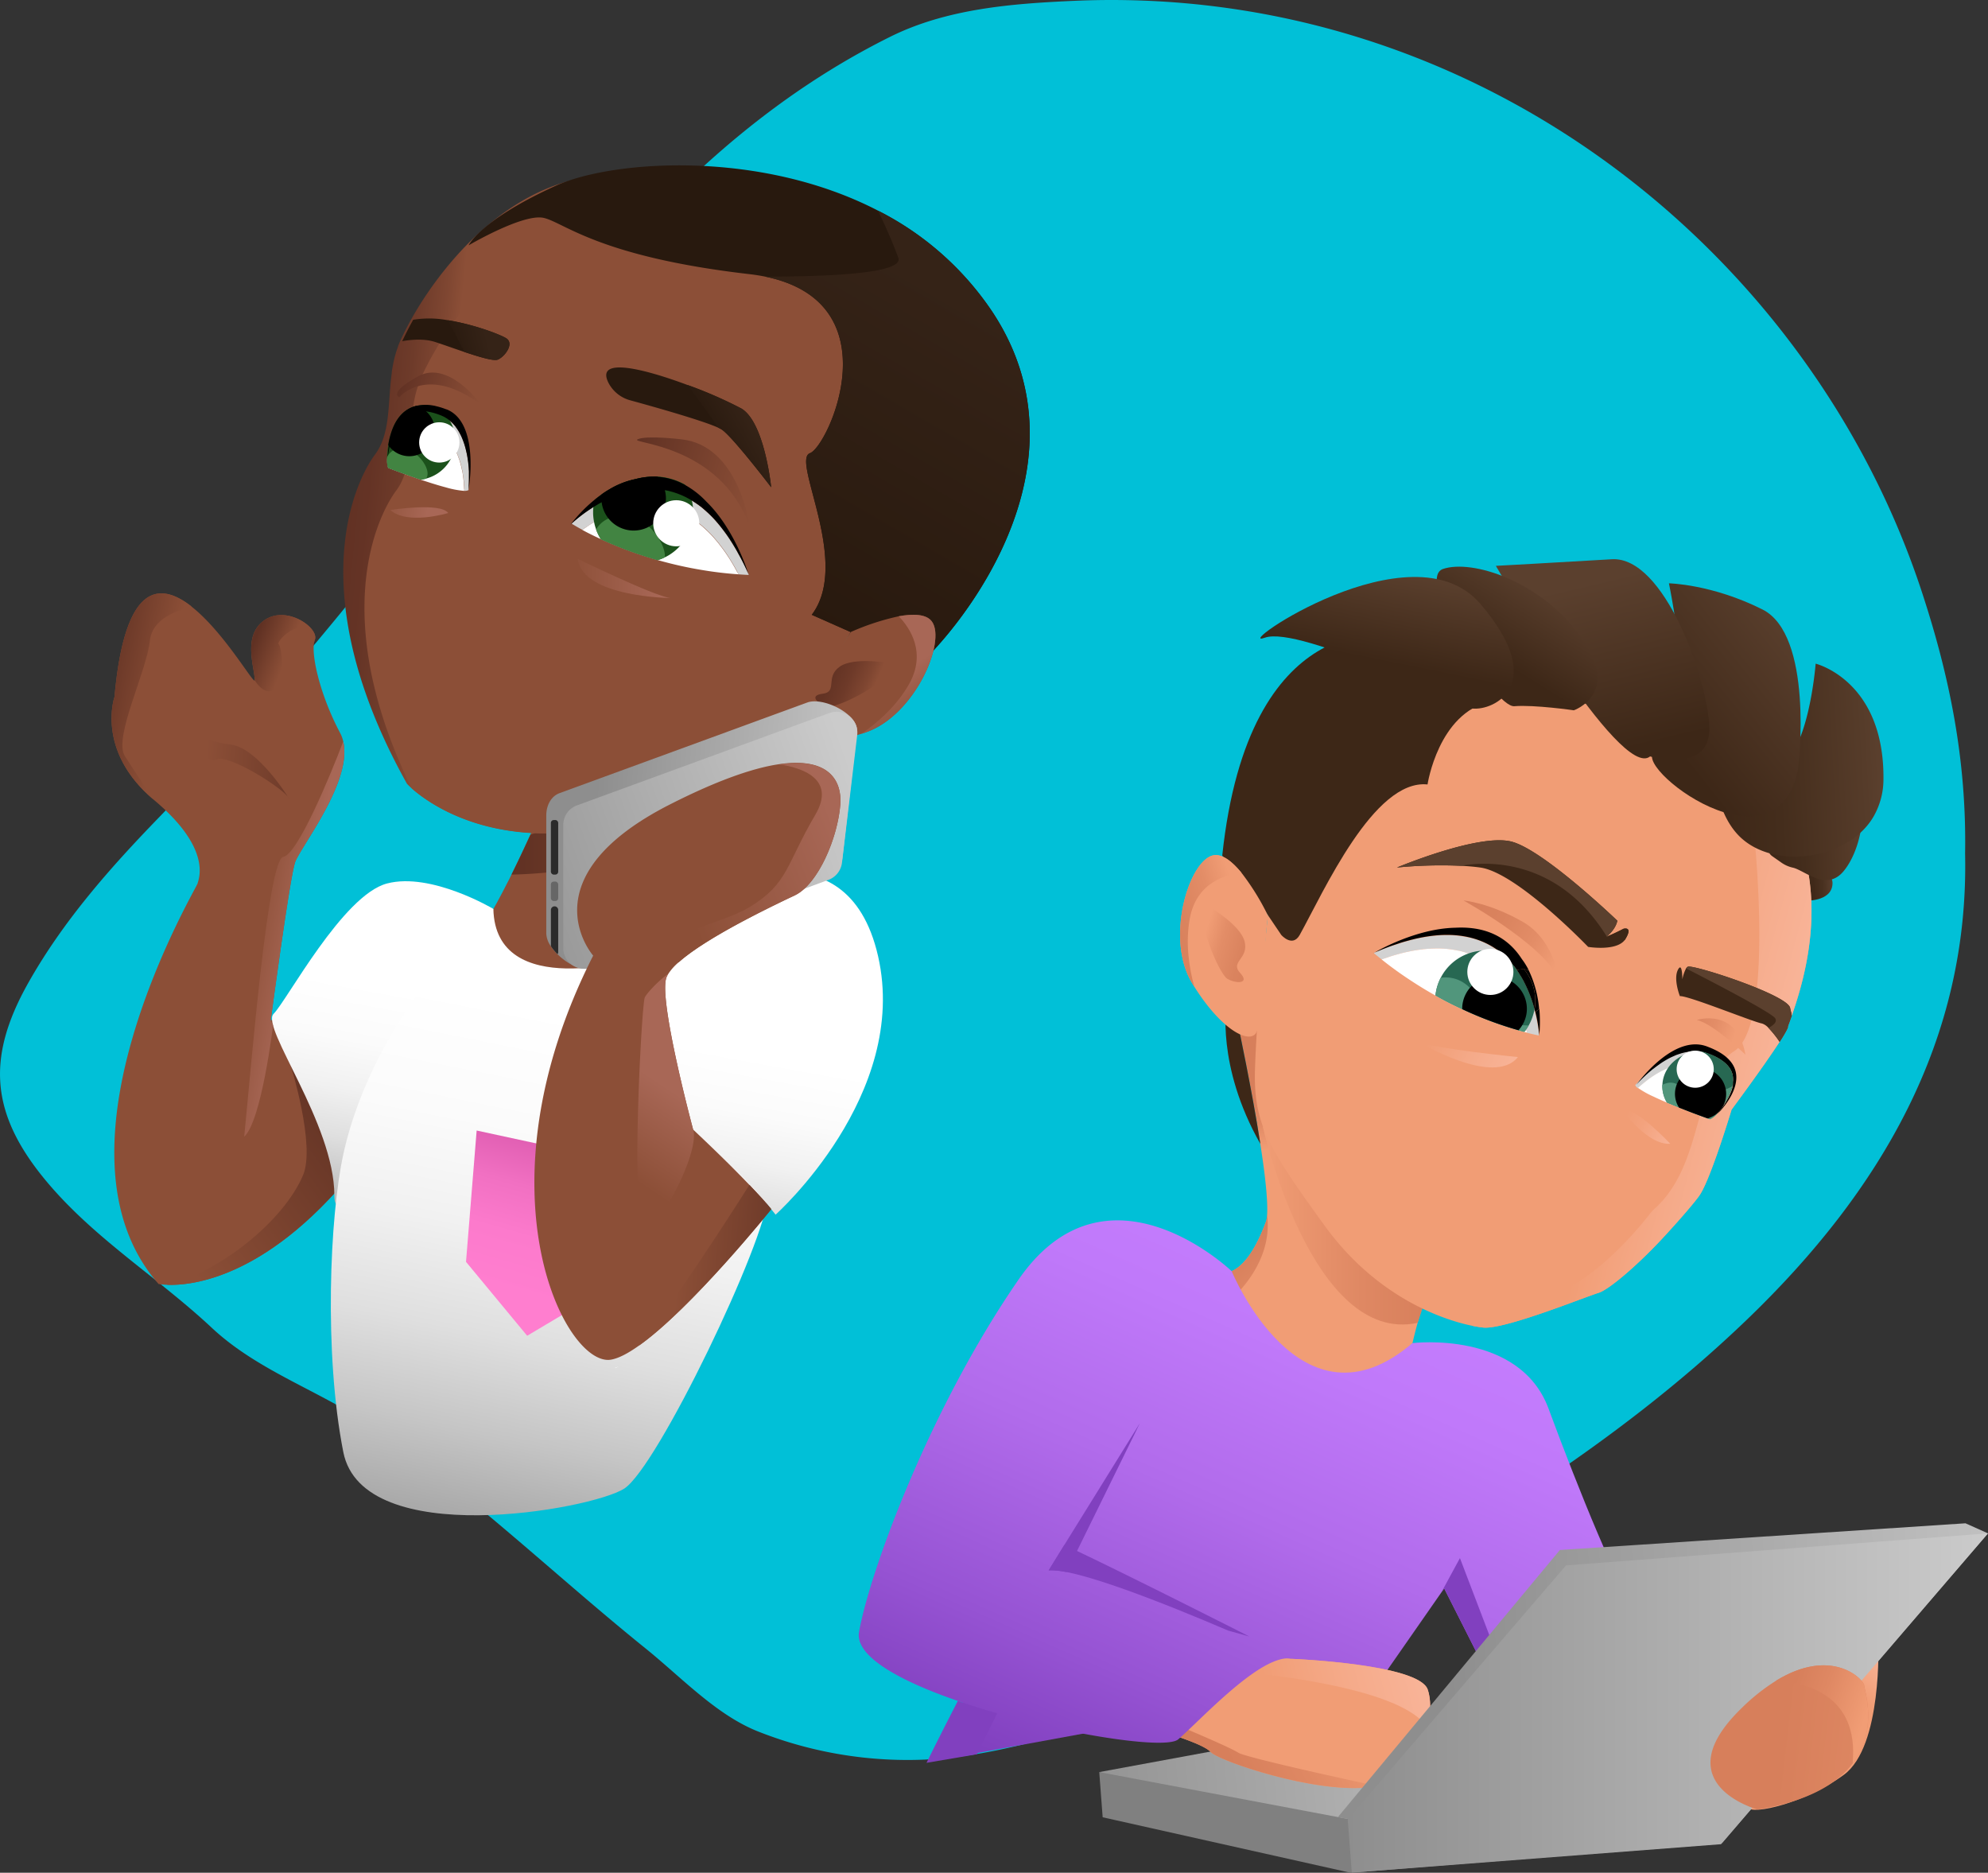<svg id="Layer_1" data-name="Layer 1" xmlns="http://www.w3.org/2000/svg" xmlns:xlink="http://www.w3.org/1999/xlink" viewBox="0 0 713.53 672.05"><rect x="0" y="0" width="713.53" height="672.05" fill="#333333" stroke="none"/><defs><style>.cls-1{fill:#01c0d7;}.cls-2{fill:url(#linear-gradient);}.cls-3{fill:url(#linear-gradient-2);}.cls-4{fill:url(#linear-gradient-3);}.cls-5{fill:url(#linear-gradient-4);}.cls-6{fill:#8140bf;}.cls-7{fill:#f19d75;}.cls-8{fill:url(#linear-gradient-5);}.cls-9{fill:url(#linear-gradient-6);}.cls-10{fill:url(#linear-gradient-7);}.cls-11{fill:url(#linear-gradient-8);}.cls-12{fill:url(#linear-gradient-9);}.cls-13{fill:url(#linear-gradient-10);}.cls-14{fill:gray;}.cls-15{fill:url(#linear-gradient-11);}.cls-16{fill:url(#linear-gradient-12);}.cls-17{fill:url(#linear-gradient-13);}.cls-18{fill:url(#linear-gradient-14);}.cls-19{fill:#d2d2d2;}.cls-20{fill:#fff;}.cls-21{fill:url(#linear-gradient-15);}.cls-22{fill:url(#linear-gradient-16);}.cls-23{fill:url(#linear-gradient-17);}.cls-24{fill:url(#linear-gradient-18);}.cls-25{fill:#276852;}.cls-26{fill:#3d2717;}.cls-27{fill:#51967c;}.cls-28{fill:url(#linear-gradient-19);}.cls-29{fill:url(#linear-gradient-20);}.cls-30{fill:url(#linear-gradient-21);}.cls-31{fill:url(#linear-gradient-22);}.cls-32{fill:url(#linear-gradient-23);}.cls-33{fill:url(#linear-gradient-24);}.cls-34{fill:#5b402e;}.cls-35{fill:url(#linear-gradient-25);}.cls-36{fill:url(#linear-gradient-26);}.cls-37{fill:url(#linear-gradient-27);}.cls-38{fill:#8c4f37;}.cls-39{fill:url(#linear-gradient-28);}.cls-40{fill:url(#linear-gradient-29);}.cls-41{fill:#28190e;}.cls-42{fill:url(#linear-gradient-30);}.cls-43{fill:url(#linear-gradient-31);}.cls-44{fill:url(#linear-gradient-32);}.cls-45{fill:url(#linear-gradient-33);}.cls-46{fill:url(#linear-gradient-34);}.cls-47{fill:#1b511b;}.cls-48{fill:url(#linear-gradient-35);}.cls-49{fill:url(#linear-gradient-36);}.cls-50{fill:url(#linear-gradient-37);}.cls-51{fill:url(#linear-gradient-38);}.cls-52{fill:url(#linear-gradient-39);}.cls-53{fill:url(#linear-gradient-40);}.cls-54{fill:url(#linear-gradient-41);}.cls-55{fill:url(#linear-gradient-42);}.cls-56{fill:url(#linear-gradient-43);}.cls-57{fill:url(#linear-gradient-44);}.cls-58{fill:url(#linear-gradient-45);}.cls-59{fill:#2b2b2b;}.cls-60{fill:url(#linear-gradient-46);}.cls-61{fill:#666;}.cls-62{fill:#428442;}.cls-63{fill:url(#linear-gradient-47);}.cls-64{fill:url(#linear-gradient-48);}.cls-65{fill:url(#linear-gradient-49);}.cls-66{fill:url(#linear-gradient-50);}.cls-67{fill:url(#linear-gradient-51);}.cls-68{fill:url(#linear-gradient-52);}.cls-69{fill:url(#linear-gradient-53);}.cls-70{fill:url(#linear-gradient-54);}</style><linearGradient id="linear-gradient" x1="530.03" y1="455.64" x2="528.96" y2="437.65" gradientUnits="userSpaceOnUse"><stop offset="0" stop-color="#f19d75"/><stop offset="0.59" stop-color="#df8863"/><stop offset="1" stop-color="#d77f5b"/></linearGradient><linearGradient id="linear-gradient-2" x1="522.13" y1="519.63" x2="499.55" y2="493.58" xlink:href="#linear-gradient"/><linearGradient id="linear-gradient-3" x1="373.3" y1="649.92" x2="583.53" y2="628.79" gradientUnits="userSpaceOnUse"><stop offset="0" stop-color="#8e8e8e"/><stop offset="1" stop-color="#cbcbcb"/></linearGradient><linearGradient id="linear-gradient-4" x1="606.38" y1="513.03" x2="514.52" y2="719.58" gradientUnits="userSpaceOnUse"><stop offset="0" stop-color="#c67eff"/><stop offset="0.22" stop-color="#c079fa"/><stop offset="0.49" stop-color="#b16beb"/><stop offset="0.8" stop-color="#9653d3"/><stop offset="1" stop-color="#8140bf"/></linearGradient><linearGradient id="linear-gradient-5" x1="511.16" y1="656.53" x2="562.47" y2="642.56" gradientUnits="userSpaceOnUse"><stop offset="0" stop-color="#f19d75"/><stop offset="0.53" stop-color="#f5aa89"/><stop offset="1" stop-color="#f8b397"/></linearGradient><linearGradient id="linear-gradient-6" x1="547.64" y1="656.68" x2="499.38" y2="681.83" xlink:href="#linear-gradient"/><linearGradient id="linear-gradient-7" x1="688.94" y1="331.09" x2="700.84" y2="331.09" gradientTransform="translate(-5.84 70.26) rotate(-3.26)" gradientUnits="userSpaceOnUse"><stop offset="0" stop-color="#3d2717"/><stop offset="0.43" stop-color="#402919"/><stop offset="0.71" stop-color="#493120"/><stop offset="0.96" stop-color="#583d2c"/><stop offset="1" stop-color="#5b402e"/></linearGradient><linearGradient id="linear-gradient-8" x1="508.26" y1="484.04" x2="568.4" y2="484.04" xlink:href="#linear-gradient"/><linearGradient id="linear-gradient-9" x1="638.77" y1="428.17" x2="688" y2="441.15" xlink:href="#linear-gradient-5"/><linearGradient id="linear-gradient-10" x1="511.01" y1="470.61" x2="419.14" y2="677.16" xlink:href="#linear-gradient-4"/><linearGradient id="linear-gradient-11" x1="520.78" y1="614.23" x2="759.75" y2="598.01" xlink:href="#linear-gradient-3"/><linearGradient id="linear-gradient-12" x1="725.14" y1="655.3" x2="736.6" y2="643.84" xlink:href="#linear-gradient-5"/><linearGradient id="linear-gradient-13" x1="483.73" y1="611.13" x2="713.52" y2="611.13" xlink:href="#linear-gradient-3"/><linearGradient id="linear-gradient-14" x1="782.19" y1="677.65" x2="694.35" y2="667.32" xlink:href="#linear-gradient"/><linearGradient id="linear-gradient-15" x1="734.39" y1="708.08" x2="768.23" y2="708.08" gradientTransform="translate(268.07 -562.63) rotate(29)" gradientUnits="userSpaceOnUse"><stop offset="0.09" stop-color="#f19d75"/><stop offset="0.57" stop-color="#f5aa89"/><stop offset="1" stop-color="#f8b397"/></linearGradient><linearGradient id="linear-gradient-16" x1="810.45" y1="701.62" x2="831.15" y2="701.62" gradientTransform="translate(268.07 -562.63) rotate(29)" gradientUnits="userSpaceOnUse"><stop offset="0.09" stop-color="#f19d75"/><stop offset="0.41" stop-color="#f3a27d"/><stop offset="0.89" stop-color="#f7af91"/><stop offset="1" stop-color="#f8b397"/></linearGradient><linearGradient id="linear-gradient-17" x1="910.63" y1="795.34" x2="949.34" y2="782.43" gradientTransform="translate(582.26 -839.65) rotate(49.03)" gradientUnits="userSpaceOnUse"><stop offset="0" stop-color="#d77f5b"/><stop offset="0.38" stop-color="#da835e"/><stop offset="0.72" stop-color="#e38d67"/><stop offset="1" stop-color="#f19d75"/></linearGradient><linearGradient id="linear-gradient-18" x1="650.5" y1="406.78" x2="677.29" y2="416.66" gradientTransform="matrix(1, 0, 0, 1, 0, 0)" xlink:href="#linear-gradient-17"/><linearGradient id="linear-gradient-19" x1="678.36" y1="313.87" x2="712.99" y2="313.87" gradientTransform="translate(-5.84 70.26) rotate(-3.26)" gradientUnits="userSpaceOnUse"><stop offset="0" stop-color="#3d2717"/><stop offset="0.37" stop-color="#442d1c"/><stop offset="0.92" stop-color="#583d2b"/><stop offset="1" stop-color="#5b402e"/></linearGradient><linearGradient id="linear-gradient-20" x1="661.53" y1="286.78" x2="721.35" y2="286.78" gradientTransform="translate(-5.84 70.26) rotate(-3.26)" gradientUnits="userSpaceOnUse"><stop offset="0" stop-color="#3d2717"/><stop offset="0.37" stop-color="#442d1c"/><stop offset="0.89" stop-color="#563c2a"/><stop offset="1" stop-color="#5b402e"/></linearGradient><linearGradient id="linear-gradient-21" x1="644.53" y1="276.66" x2="696.67" y2="239.81" gradientTransform="translate(-5.84 70.26) rotate(-3.26)" gradientUnits="userSpaceOnUse"><stop offset="0" stop-color="#3d2717"/><stop offset="1" stop-color="#5b402e"/></linearGradient><linearGradient id="linear-gradient-22" x1="630.37" y1="279.32" x2="619.68" y2="218.75" xlink:href="#linear-gradient-21"/><linearGradient id="linear-gradient-23" x1="585.74" y1="244.96" x2="604.93" y2="217.61" xlink:href="#linear-gradient-21"/><linearGradient id="linear-gradient-24" x1="545.28" y1="243.18" x2="554.03" y2="209.85" xlink:href="#linear-gradient-21"/><linearGradient id="linear-gradient-25" x1="-827.09" y1="395.64" x2="-849.28" y2="402.83" gradientTransform="matrix(-1, 0.02, 0.02, 1, -348.6, 3.87)" gradientUnits="userSpaceOnUse"><stop offset="0" stop-color="#f19d75"/><stop offset="0.28" stop-color="#e38d67"/><stop offset="0.62" stop-color="#da835e"/><stop offset="1" stop-color="#d77f5b"/></linearGradient><linearGradient id="linear-gradient-26" x1="500.34" y1="370.5" x2="468.76" y2="380.75" gradientTransform="matrix(1, 0, 0, 1, 0, 0)" xlink:href="#linear-gradient-25"/><linearGradient id="linear-gradient-27" x1="723.97" y1="662.13" x2="697.45" y2="652.85" xlink:href="#linear-gradient"/><linearGradient id="linear-gradient-28" x1="238.54" y1="334.8" x2="333.36" y2="334.8" gradientUnits="userSpaceOnUse"><stop offset="0" stop-color="#603123"/><stop offset="1" stop-color="#8c4f37"/></linearGradient><linearGradient id="linear-gradient-29" x1="174.77" y1="216.7" x2="214.24" y2="220.55" gradientUnits="userSpaceOnUse"><stop offset="0" stop-color="#603123"/><stop offset="0.32" stop-color="#643325"/><stop offset="0.6" stop-color="#6e3b2a"/><stop offset="0.87" stop-color="#804732"/><stop offset="1" stop-color="#8c4f37"/></linearGradient><linearGradient id="linear-gradient-30" x1="332.79" y1="260.73" x2="397.38" y2="149.3" gradientUnits="userSpaceOnUse"><stop offset="0" stop-color="#28190e"/><stop offset="1" stop-color="#352317"/></linearGradient><linearGradient id="linear-gradient-31" x1="-2515.67" y1="1065.44" x2="-2537.87" y2="1072.64" gradientTransform="translate(2959.3 1158.19) rotate(41.43)" gradientUnits="userSpaceOnUse"><stop offset="0" stop-color="#8c4f37"/><stop offset="0.14" stop-color="#7f4631"/><stop offset="0.4" stop-color="#6e3a29"/><stop offset="0.67" stop-color="#633324"/><stop offset="1" stop-color="#603123"/></linearGradient><linearGradient id="linear-gradient-32" x1="2199.93" y1="999.74" x2="2168.34" y2="1009.98" gradientTransform="matrix(-0.76, -0.64, -0.64, 0.76, 2695.39, 930.4)" gradientUnits="userSpaceOnUse"><stop offset="0" stop-color="#a86756"/><stop offset="0.3" stop-color="#995a45"/><stop offset="0.63" stop-color="#8f523b"/><stop offset="1" stop-color="#8c4f37"/></linearGradient><linearGradient id="linear-gradient-33" x1="329.99" y1="537.76" x2="377.23" y2="537.76" gradientTransform="translate(110.46 -398.49) rotate(15.79)" xlink:href="#linear-gradient-28"/><linearGradient id="linear-gradient-34" x1="242.27" y1="533.29" x2="272.14" y2="533.12" gradientTransform="translate(110.46 -398.49) rotate(15.79)" gradientUnits="userSpaceOnUse"><stop offset="0" stop-color="#603123"/><stop offset="0.17" stop-color="#683627"/><stop offset="1" stop-color="#8c4f37"/></linearGradient><linearGradient id="linear-gradient-35" x1="2535.42" y1="205.69" x2="2569.25" y2="205.69" gradientTransform="matrix(-1, -0.05, -0.05, 1, 2838.18, 167.36)" gradientUnits="userSpaceOnUse"><stop offset="0" stop-color="#a86756"/><stop offset="1" stop-color="#8c4f37"/></linearGradient><linearGradient id="linear-gradient-36" x1="2599.53" y1="324.93" x2="2620.23" y2="324.93" gradientTransform="matrix(-0.99, -0.16, -0.16, 0.99, 2833.73, 323.45)" xlink:href="#linear-gradient-35"/><linearGradient id="linear-gradient-37" x1="327.74" y1="354.6" x2="308.24" y2="337.57" gradientTransform="matrix(1, 0, 0, 1, 0, 0)" xlink:href="#linear-gradient-35"/><linearGradient id="linear-gradient-38" x1="311.13" y1="203.88" x2="325.35" y2="196.03" xlink:href="#linear-gradient-30"/><linearGradient id="linear-gradient-39" x1="115.44" y1="489.36" x2="182.96" y2="439.59" gradientUnits="userSpaceOnUse"><stop offset="0" stop-color="#8c4f37"/><stop offset="1" stop-color="#603123"/></linearGradient><linearGradient id="linear-gradient-40" x1="216.07" y1="168.49" x2="229.7" y2="164.96" xlink:href="#linear-gradient-30"/><linearGradient id="linear-gradient-41" x1="172.31" y1="499.71" x2="190.86" y2="398.12" gradientUnits="userSpaceOnUse"><stop offset="0" stop-color="gray"/><stop offset="0.14" stop-color="#a5a5a5"/><stop offset="0.3" stop-color="#c5c5c5"/><stop offset="0.46" stop-color="#dfdfdf"/><stop offset="0.63" stop-color="#f1f1f1"/><stop offset="0.8" stop-color="#fbfbfb"/><stop offset="1" stop-color="#fff"/></linearGradient><linearGradient id="linear-gradient-42" x1="222.57" y1="625.02" x2="266" y2="408.69" xlink:href="#linear-gradient-41"/><linearGradient id="linear-gradient-43" x1="207.91" y1="394.58" x2="187.9" y2="464.94" gradientUnits="userSpaceOnUse"><stop offset="0" stop-color="#c44198"/><stop offset="0.03" stop-color="#c7449b"/><stop offset="0.25" stop-color="#e05eb2"/><stop offset="0.48" stop-color="#f170c2"/><stop offset="0.72" stop-color="#fc7acc"/><stop offset="1" stop-color="#ff7ecf"/></linearGradient><linearGradient id="linear-gradient-44" x1="311" y1="524.92" x2="329.46" y2="423.79" xlink:href="#linear-gradient-41"/><linearGradient id="linear-gradient-45" x1="267.9" y1="340.89" x2="370.38" y2="349.05" xlink:href="#linear-gradient-3"/><linearGradient id="linear-gradient-46" x1="222.98" y1="376.74" x2="363.25" y2="326.86" xlink:href="#linear-gradient-3"/><linearGradient id="linear-gradient-47" x1="354.19" y1="339.35" x2="298.02" y2="361.41" gradientUnits="userSpaceOnUse"><stop offset="0" stop-color="#a86756"/><stop offset="1" stop-color="#8c4f37"/></linearGradient><linearGradient id="linear-gradient-48" x1="293.98" y1="434.11" x2="275" y2="462.85" xlink:href="#linear-gradient-47"/><linearGradient id="linear-gradient-49" x1="276.03" y1="535.8" x2="276.17" y2="535.04" xlink:href="#linear-gradient-41"/><linearGradient id="linear-gradient-50" x1="346.79" y1="501.65" x2="298.14" y2="497.91" xlink:href="#linear-gradient-28"/><linearGradient id="linear-gradient-51" x1="146.02" y1="275.25" x2="157.9" y2="279.93" xlink:href="#linear-gradient-28"/><linearGradient id="linear-gradient-52" x1="88.19" y1="289.17" x2="114.49" y2="294.71" xlink:href="#linear-gradient-28"/><linearGradient id="linear-gradient-53" x1="175.73" y1="319.61" x2="128.85" y2="316.01" xlink:href="#linear-gradient-28"/><linearGradient id="linear-gradient-54" x1="163" y1="381.75" x2="143.35" y2="377.96" xlink:href="#linear-gradient-47"/></defs><path class="cls-1" d="M760.3,350.58c1.47,66.93-30.15,121.13-78.77,167.71-47.07,45.1-102.84,78.33-159,109.21-36.77,20.22-75.84,39.69-119.06,46.58a145.81,145.81,0,0,1-75.82-8.22c-15.3-5.85-27.79-19.41-41.06-30.11-33-26.61-63.52-56.31-98.82-80.11C169.32,543.21,147.5,536.2,131,520.77c-19.08-17.84-41.65-31.7-58.71-51.81-20.64-24.33-22.53-44.66-7.13-72,12.51-22.19,29.24-41.13,46.76-59.21,45.47-47,86.35-97.58,124.33-150.71C273.68,134.7,315.72,86.71,374.5,57.48c20.23-10.06,43.55-11.91,66-12.9,144-6.35,264.49,90,304.49,212.76C754.6,286.75,760.88,316.74,760.3,350.58Z" transform="translate(-54.99 -44.28)"/><path class="cls-2" d="M571.88,499.37c-5.3,6.18-9.93,26.93-9.93,26.93s-3.69,6.51-24.5,19.21c-16,9.78-38.5-16-43.12-32.74-1.61-5.85-1.06-10.59,2.72-12.3,5.34-2.41,9.42-9.81,12.47-18.21v0a14.76,14.76,0,0,0,.25-2c.34-5.16-.75-14.7-2.42-25.42-2.92-18.77-7.62-41.16-9.5-50l-.85-3.85,15.65-.91,3.17,7.41a.15.15,0,0,0,0,.06l23.74,55.58s-.87.85-2.32,2.23C554.2,478.32,575.09,495.62,571.88,499.37Z" transform="translate(-54.99 -44.28)"/><path class="cls-3" d="M494.33,512.77c-1.61-5.85-1.06-10.59,2.72-12.3,5.34-2.41,9.42-9.81,12.47-18.21v0a14.76,14.76,0,0,0,.25-2C512.28,499.52,494.33,512.77,494.33,512.77Z" transform="translate(-54.99 -44.28)"/><polygon class="cls-4" points="534.52 614.62 526.72 611.56 394.54 635.93 467.32 661.96 526.04 657.5 534.52 614.62"/><path class="cls-5" d="M694.19,637.24s-25.47,17.38-26.05,26.64-78.61-17.58-78.61-17.58l-3.25-6.42-12.95-25.59-1.07,1.54-21.59,31L391.38,676l57.9-131.43,47.77-44.14s24.72,60.21,64.9,25.83c0,0,38.44-4.71,48.87,23.59s26.64,68.25,30.11,68.83S694.19,637.24,694.19,637.24Z" transform="translate(-54.99 -44.28)"/><polygon class="cls-6" points="537.42 594.31 531.28 595.6 518.34 570.01 517.26 571.55 524 559.14 537.42 594.31"/><path class="cls-7" d="M567.41,664.43c-2.07,8.85-7.76,18.22-18.37,20.74a21.39,21.39,0,0,1-3,.52c-19.53,2.11-53.57-9.5-56.47-12.67-2.12-2.31-10.06-4.92-14.25-6.36a11.93,11.93,0,0,1-2.64-1c-.18-.37-9.07-15.89,6.71-23.24,7.1-3.31,19.19-5,39.28-2.84,0,0,45.57,1.8,48.74,11C568.58,653.9,568.66,659.06,567.41,664.43Z" transform="translate(-54.99 -44.28)"/><path class="cls-8" d="M567.41,664.43c-9.47-15.57-65.48-20.62-88-22,7.1-3.31,19.19-5,39.28-2.84,0,0,45.57,1.8,48.74,11C568.58,653.9,568.66,659.06,567.41,664.43Z" transform="translate(-54.99 -44.28)"/><path class="cls-9" d="M549,685.17a21.39,21.39,0,0,1-3,.52c-19.53,2.11-53.57-9.5-56.47-12.67-2.12-2.31-10.06-4.92-14.25-6.36a14,14,0,0,1,2.91-3s18,7.5,21.27,9.6C502.29,675,537.62,682.71,549,685.17Z" transform="translate(-54.99 -44.28)"/><path class="cls-10" d="M702.84,367.5s9.43.48,9.87-5.91-11.35-7.69-12-4.76S702.84,367.5,702.84,367.5Z" transform="translate(-54.99 -44.28)"/><path class="cls-11" d="M563.81,519l4.59-13.89s-51.79-52-49.69-54.71-10.45-1.69-10.45-1.69S525.84,527.14,563.81,519Z" transform="translate(-54.99 -44.28)"/><path class="cls-7" d="M698.78,406.74c-.22.67-.45,1.35-.7,2s-.56,1.58-.86,2.38c-.18.47-.35.95-.53,1.43,0,0,0,.05,0,.08s.41.08-2.1,4.15c-.11.17-.22.36-.34.54s-.34.52-.52.8c-2.69,4.17-7.75,11.5-17.25,24.37,0,0-7.5,25-11.54,30.81-1.59,2.3-6.67,8.24-12.63,14.7-9.07,9.86-19.68,19-23.52,20.21-1.48.47-4.14,1.46-7.41,2.66-10.76,4-28.34,10.39-34,9.82-1-.11-2.29-.29-3.91-.62-10.73-2.18-34.35-10.25-52.88-35.73-21.32-29.33-25.92-37.45-25.12-57.69.36-9.29,1.05-20.89,2.56-34.56,1.54-13.91,2.58-25.59,2.58-25.59s23.14-92.51,67.3-93.89c0,0,79.51,7.92,112.88,53.63a77.54,77.54,0,0,1,6.59,10.79C706.32,355,708.57,377.82,698.78,406.74Z" transform="translate(-54.99 -44.28)"/><path class="cls-12" d="M698.78,406.74c-.22.67-.45,1.35-.7,2s-.56,1.58-.86,2.38c-.18.47-.35.95-.53,1.43,0,0,0,.05,0,.08s.41.08-2.1,4.15c-.11.17-.22.36-.34.54s-.34.52-.52.8c-2.69,4.17-7.75,11.5-17.25,24.37,0,0-7.5,25-11.54,30.81-1.59,2.3-6.67,8.24-12.63,14.7-9.07,9.86-19.68,19-23.52,20.21-1.48.47-4.14,1.46-7.41,2.66-10.76,4-28.34,10.39-34,9.82-1-.11-2.29-.29-3.91-.62,6.27-1.65,15.89-6.11,30-11.63,15.86-6.22,30.78-24.77,33.93-28.87a11.55,11.55,0,0,1,1.45-1.52c18.13-16.28,13.87-47.18,28.57-56.55,14.94-9.51,6.82-81.26,6.82-81.26a49.48,49.48,0,0,1,13.16-3.21C706.32,355,708.57,377.82,698.78,406.74Z" transform="translate(-54.99 -44.28)"/><path class="cls-13" d="M518.7,639.55c-10.77-2.27-32.88,22.11-40.83,28.92-4.12,3.53-35.92-1-65-9.35-4.83-1.38-9.59-2.87-14.11-4.45-20.76-7.15-37-16-35.45-24.77,4-22.11,25.53-80.53,57.28-126.46s76.45-3,76.45-3l-11.8,20.39-21.12,34.08h0L437,598.7l-5.63,9.09a25.67,25.67,0,0,1,6.43.64c13.66,2.69,39.25,13,58,21C508.94,635.05,518.7,639.55,518.7,639.55Z" transform="translate(-54.99 -44.28)"/><polygon class="cls-14" points="486.75 671.89 484.69 672.05 483.04 671.68 395.77 652.15 394.54 635.93 480.38 652.11 485.32 653.04 486.75 671.89"/><polygon class="cls-15" points="713.52 550.26 618.12 661.33 486.75 671.89 485.32 653.04 480.38 652.11 480.36 651.88 559.87 556.23 705.45 546.65 713.52 550.26"/><path class="cls-16" d="M729.14,633.52s1.57,37.42-12.33,47.65S684,695.6,682.44,693,729.14,633.52,729.14,633.52Z" transform="translate(-54.99 -44.28)"/><polyline class="cls-17" points="485.18 672.01 483.73 652.97 562.07 561.76 713.52 550.26 617.71 661.81"/><path class="cls-18" d="M719.93,677.14c-5.36,7-15.47,13.45-34,16.53,0,0-34-9.08-5.89-36.37a71.23,71.23,0,0,1,12.34-9.83c20.37-12.52,31.73-.29,31.73,1.7C724.08,650.67,729.28,664.85,719.93,677.14Z" transform="translate(-54.99 -44.28)"/><path class="cls-19" d="M548.05,386.27c.94.79,1.89,1.56,2.83,2.31l1.55-.53q.9-.33,1.8-.6,1.53-.48,3-.87l1.06-.28c1.53-.39,3-.69,4.44-.94.48-.09.94-.16,1.41-.22l1-.15,1-.11a1,1,0,0,1,.17,0,39.31,39.31,0,0,1,4.63-.22c.3,0,.61,0,.9,0a33.24,33.24,0,0,1,6.47.77l.2,0a28.52,28.52,0,0,1,3.47,1c.28.09.54.2.81.3s.55.22.83.35.49.22.75.33c.59.27,1.15.57,1.71.88s1.24.72,1.83,1.1c.31.2.59.4.87.61s.85.62,1.25,1,.77.64,1.14,1l.94.88c.24.23.47.48.7.73s.51.52.74.8.46.52.67.79c.1.11.18.21.27.33s.4.49.59.74.46.62.68.94.44.61.64.92l.2.31c.22.33.42.66.61,1s.44.73.64,1.09l.09.17q.32.54.57,1.08a48,48,0,0,1,3.64,9.51c.08.33.16.63.23.95.24.93.43,1.81.6,2.64,2.78.71,4.36,1,4.36,1s0-.25,0-.39a53.65,53.65,0,0,0-1.41-8l-.24-1a48.65,48.65,0,0,0-3.63-9.52q-.27-.54-.57-1.08a1,1,0,0,0-.1-.17c-.2-.36-.4-.72-.63-1.09s-.4-.66-.62-1c-.06-.11-.13-.2-.2-.31-.2-.31-.41-.63-.63-.92l-.69-.94c-.18-.25-.38-.5-.59-.74s-.17-.22-.27-.33a8.13,8.13,0,0,0-.67-.78c-.23-.28-.48-.55-.74-.81s-.46-.5-.7-.73l-.93-.88-1.15-1c-.4-.33-.82-.65-1.24-.95s-.57-.41-.87-.61c-.59-.38-1.21-.75-1.84-1.1s-1.12-.61-1.71-.88c-.25-.11-.5-.24-.75-.33s-.55-.24-.82-.35l-.82-.3a27.52,27.52,0,0,0-3.47-1l-.2,0a33.92,33.92,0,0,0-6.46-.77c-.3,0-.6,0-.9,0a39.22,39.22,0,0,0-4.63.22l-.18,0-1,.11-1,.15c-.46.06-.93.14-1.41.22-1.43.25-2.9.55-4.44.94l-1.06.28c-1,.26-2,.55-3,.87-.6.18-1.21.38-1.81.6C553.42,384.05,550.8,385.07,548.05,386.27Z" transform="translate(-54.99 -44.28)"/><path class="cls-20" d="M603,414.82c-.3-.08-.62-.14-.95-.24-.64-.16-1.32-.34-2.05-.56a133.24,133.24,0,0,1-20.19-7.57l-.64-.3c-2.9-1.34-5.92-2.88-9-4.63-2.88-1.6-5.83-3.4-8.83-5.37-3.46-2.27-7-4.77-10.47-7.58l1.55-.52,1.8-.61c1-.31,2-.59,3-.87.36-.08.7-.19,1.06-.28,1.53-.38,3-.68,4.44-.93.47-.08.94-.17,1.41-.22l1-.14,1-.13.19,0a43.84,43.84,0,0,1,4.62-.22l.9,0a34.13,34.13,0,0,1,6.47.77l.2,0a27.85,27.85,0,0,1,3.46,1h0l.81.3c.27.11.55.22.83.35s.5.22.74.33c.6.28,1.16.57,1.72.87s1.24.73,1.83,1.11c.31.2.59.4.87.6s.85.63,1.25,1l1.15,1,.92.89c.24.23.49.48.71.73a10.78,10.78,0,0,1,.73.8c.22.23.43.48.62.72a.19.19,0,0,1,.06.07c.09.11.18.21.27.33a3.36,3.36,0,0,0,.24.29,5.37,5.37,0,0,1,.35.45c.22.31.46.62.68.94s.44.61.64.91c.06.11.13.21.2.32a11.48,11.48,0,0,1,.61,1c.24.37.43.73.64,1.1,0,0,.06.11.1.16.19.36.39.72.56,1.08a43.84,43.84,0,0,1,2.86,6.93c.26.74.46,1.47.65,2.17a3.38,3.38,0,0,1,.13.42c.08.32.16.63.23.94.14.51.25,1,.36,1.49S603,414.45,603,414.82Z" transform="translate(-54.99 -44.28)"/><path class="cls-19" d="M677,432.23c0,.2,0,.4-.06.61s-.08.62-.15,1-.13.62-.23.95a.14.14,0,0,0,0,.07c-.09.3-.2.62-.32.94s-.27.68-.42,1a7.21,7.21,0,0,1-.33.69,4,4,0,0,1-.17.36l-.18.35h0c-.25.49-.54,1-.84,1.48s-.65,1-1,1.52a7.62,7.62,0,0,0,.33-.91,2.12,2.12,0,0,0,.11-.29h0c.09-.32.19-.62.26-.93a5.21,5.21,0,0,0,.17-.84,2.4,2.4,0,0,0,0-.24,6.47,6.47,0,0,0,.09-.85,7.87,7.87,0,0,0-3-6.57c-.18-.16-.38-.32-.59-.48a12.25,12.25,0,0,0-1.12-.78l-.05,0a6.14,6.14,0,0,0-.89-.53l-.08,0a8.82,8.82,0,0,0-.92-.47l-.11-.07h0l-.35-.17c-.71-.33-1.47-.63-2.28-.93-.33-.11-.64-.2-1-.29a10.25,10.25,0,0,0-1.31-.29h0a9.72,9.72,0,0,0-1.32-.17c-.39,0-.78,0-1.18,0a8.77,8.77,0,0,0-1.15.05c-.39,0-.78.08-1.17.15a11.07,11.07,0,0,0-1.12.22c-.3.07-.58.12-.88.22l-.56.17-.8.26-.59.22a3.34,3.34,0,0,0-.38.15h0c-.22.08-.43.17-.64.27s-.49.21-.73.33c-.49.23-1,.48-1.44.73s-.92.51-1.37.8-.89.55-1.33.84-.84.59-1.23.88c-.72.52-1.4,1.07-2,1.59-.25.21-.5.41-.73.62s-.48.41-.71.62l-.32.3a2.59,2.59,0,0,1-1-1.11,1,1,0,0,0,.12-.15h0c.41-.48,1.33-1.49,2.64-2.75l.49-.46c.23-.23.48-.46.76-.7.11-.1.22-.19.33-.31l.72-.61c.13-.1.25-.22.39-.32.3-.26.63-.53,1-.78.52-.42,1.08-.84,1.66-1.24l.62-.45.29-.19c.34-.22.68-.44,1-.65s.9-.54,1.36-.8h0c.46-.25.94-.5,1.43-.73l1.33-.59c.25-.1.52-.21.79-.3l.41-.15.55-.17a2.24,2.24,0,0,1,.34-.11,1.52,1.52,0,0,1,.28-.09l.62-.16c.36-.09.74-.17,1.13-.23l.25-.05c.3-.05.59-.08.88-.11l.59-.06.55,0h.85s0,0,0,0h.6a5.87,5.87,0,0,1,.62.07h0l.21,0h0l.44.06h0l.2,0h.06l.38.08.12,0a3.27,3.27,0,0,1,.54.13c.27.07.55.16.82.25l.15.06c.81.29,1.56.59,2.28.91a18.17,18.17,0,0,1,3.54,2.08c.22.17.41.32.59.48l.38.35.27.26a8.76,8.76,0,0,1,1.14,1.42c.07.12.14.25.22.37a7,7,0,0,1,.56,1.25c0,.11.07.23.11.33s0,0,0,0c.06.2.1.41.14.61a.38.38,0,0,0,0,.1,5.56,5.56,0,0,1,.08.7A7,7,0,0,1,677,432.23Z" transform="translate(-54.99 -44.28)"/><path class="cls-20" d="M674.27,437.12c0,.27,0,.55-.09.85a.85.85,0,0,1,0,.23,5.15,5.15,0,0,1-.18.85c-.06.31-.16.61-.25.93h0c0,.1-.07.19-.11.3a7,7,0,0,1-.33.9c-.2.29-.42.58-.63.89s-.34.46-.51.69-.41.53-.62.81l-.13.16c-.11.14-.22.27-.35.41s0,.05-.07.08-.18.2-.27.28a1.5,1.5,0,0,0-.16.14s0,0,0,0a7.61,7.61,0,0,1-1.84,1.28c-.24-.1-.5-.19-.8-.29-1.07-.38-2.42-.88-4-1.46-1.11-.4-2.32-.87-3.57-1.36l-2.7-1.06c-.19-.08-.39-.14-.57-.22-1.3-.53-2.6-1.06-3.89-1.61-1.63-.69-3.21-1.38-4.63-2.07a32.79,32.79,0,0,1-5.65-3.15,3.11,3.11,0,0,1,.32-.31c.24-.2.46-.42.7-.62s.49-.4.74-.63c.64-.5,1.32-1.06,2-1.58l1.24-.88,1.32-.84c.45-.29.92-.54,1.37-.8s1-.5,1.44-.73l.73-.33a3.9,3.9,0,0,1,.64-.26,2,2,0,0,1,.37-.16c.2-.09.4-.16.6-.23l.8-.26.57-.18c.29-.09.58-.14.87-.21a10.26,10.26,0,0,1,1.13-.22c.38-.07.77-.11,1.15-.15a11.33,11.33,0,0,1,1.17-.05l1.18,0a10,10,0,0,1,1.31.18h0a8.27,8.27,0,0,1,1.31.29c.33.09.65.18,1,.29.58.21,1.13.43,1.66.66.21.08.42.18.62.27l.35.17h0l.12.07a10.07,10.07,0,0,1,.93.46l.08,0,.89.53.05,0c.4.25.77.52,1.11.78s.41.32.59.48A7.85,7.85,0,0,1,674.27,437.12Z" transform="translate(-54.99 -44.28)"/><path d="M603.66,392.38a8.45,8.45,0,0,0-1.61-.25h0a8,8,0,0,0-2.6.3l-.08-.11c-.22-.33-.45-.63-.68-.93a8.45,8.45,0,0,0-.59-.75c-.09-.12-.17-.22-.27-.33-.2-.27-.42-.52-.66-.79s-.5-.54-.75-.8-.45-.5-.69-.73-.63-.6-.95-.88-.54-.49-.84-.73h0l-.28-.24c-.4-.33-.81-.65-1.25-1C587,381.33,579.71,379,569.88,380a56.38,56.38,0,0,0-8.08,1.46c-.35.07-.7.17-1.06.28-1,.26-2,.54-3,.85l-1.81.61c-2.52.83-5.15,1.87-7.89,3.06l.09,0c1.6-1,15.22-8.7,29-9.05h.18c12.23-.67,19.53,4.45,23.87,11.19l0,0A26.1,26.1,0,0,1,603.66,392.38Z" transform="translate(-54.99 -44.28)"/><path d="M607.45,415.94c0,.14,0,.23,0,.29,0-.11,0-.24,0-.44a2.42,2.42,0,0,1,0-.39,57.83,57.83,0,0,0-1.4-8,6.89,6.89,0,0,0,1.43-1.14A52.22,52.22,0,0,1,607.45,415.94Z" transform="translate(-54.99 -44.28)"/><path class="cls-21" d="M599.79,423.62s-30-3-35.64-5.48C564.15,418.14,591.14,434.46,599.79,423.62Z" transform="translate(-54.99 -44.28)"/><path class="cls-22" d="M637.47,442.74s8.71,12.52,17,12C654.48,454.74,642,441.34,637.47,442.74Z" transform="translate(-54.99 -44.28)"/><path class="cls-23" d="M615,398.44s-1.2-16.34-13.38-23.31-21.33-7.7-21.33-7.7S614.4,386.27,615,398.44Z" transform="translate(-54.99 -44.28)"/><path class="cls-24" d="M664,410.31s14.45-4.7,17.45,12.43C681.44,422.74,669.92,411.59,664,410.31Z" transform="translate(-54.99 -44.28)"/><path d="M676.94,432.84c0-.21,0-.41.06-.61a7,7,0,0,0,0-1.13,5.56,5.56,0,0,0-.08-.7.38.38,0,0,1,0-.1,6,6,0,0,0-.14-.61s0,0,0,0-.07-.22-.11-.33a7,7,0,0,0-.56-1.25c-.08-.12-.14-.25-.22-.37a8.76,8.76,0,0,0-1.14-1.42l-.27-.26-.38-.35c-.18-.16-.37-.31-.59-.48a18.17,18.17,0,0,0-3.54-2.08c-.72-.32-1.47-.62-2.28-.91l-.15-.06c-.27-.09-.55-.18-.82-.25a3.27,3.27,0,0,0-.54-.13l-.12,0-.38-.08h-.06l-.2,0h0l-.44-.06h0l-.21,0h0a5.87,5.87,0,0,0-.62-.07h-.6s0,0,0,0h-.85a5.15,5.15,0,0,0-.55,0l-.59.06c-.29,0-.58.06-.88.11l-.25.05c-.39.06-.77.14-1.13.23l-.62.16a1.52,1.52,0,0,0-.28.09,2.24,2.24,0,0,0-.34.11l-.55.17-.41.15a6.78,6.78,0,0,0-.79.3l-1.33.59c-.49.23-1,.48-1.43.73h0c-.46.26-.92.53-1.36.8s-.7.43-1,.65l-.29.19-.62.45c-.58.4-1.14.82-1.66,1.24a11,11,0,0,0-1,.78c-.14.1-.26.22-.39.32l-.72.61-.33.31c-.28.24-.53.47-.76.7l-.49.46c-1.31,1.26-2.23,2.27-2.64,2.75h0c1.71-2.33,13.65-17.78,25-13.92.25.08.5.18.72.27,5.27,2,8.08,4.52,9.35,7.2v0c3.28,7-4.06,15-6.16,17.13.17-.18.32-.37.48-.57s.42-.54.62-.82.35-.45.51-.68l.63-.89c.37-.51.7-1,1-1.52s.59-1,.84-1.48h0l.18-.35a1.69,1.69,0,0,0,.17-.36,7.21,7.21,0,0,0,.33-.69c.16-.35.3-.69.42-1s.23-.64.32-.94a.14.14,0,0,1,0-.07,7.67,7.67,0,0,0,.23-.95A8.13,8.13,0,0,0,676.94,432.84Z" transform="translate(-54.99 -44.28)"/><path class="cls-25" d="M677,432.23c0,.2,0,.4,0,.61s-.1.61-.16,1c0,.12,0,.25-.08.37s-.09.38-.15.58c0,0,0,0,0,.07-.11.3-.21.62-.33.94s-.27.68-.43,1a6.07,6.07,0,0,1-.31.69l-.18.36-.18.35h0c-.24.49-.53,1-.83,1.49l-1,1.51c-.2.29-.42.58-.63.89s-.34.46-.51.69-.41.53-.62.81-.31.38-.48.57c0,0,0,.05-.07.08s-.18.2-.27.28a1.5,1.5,0,0,0-.16.14s0,0,0,0a7.61,7.61,0,0,1-1.84,1.28c-1.15-.41-2.81-1-4.75-1.75-1.11-.4-2.32-.87-3.57-1.36l-3.27-1.28c-1.3-.53-2.6-1.06-3.89-1.61a11.39,11.39,0,0,1-1.63-6.26.67.67,0,0,1,0-.2,11.55,11.55,0,0,1,1.88-5.74v0a11.93,11.93,0,0,1,1.41-1.79h0a14.4,14.4,0,0,1,8.12-4.18h0a15,15,0,0,1,1.8-.2h.09l.44.06h0l.2,0h.06l.38.08.12,0a3.27,3.27,0,0,1,.54.13c.27.07.55.16.83.25l.14.06c.81.29,1.57.59,2.28.91a18.58,18.58,0,0,1,3.55,2.08c.21.16.39.32.58.48l.38.35c.08.09.18.17.27.26a9.34,9.34,0,0,1,1.14,1.42c.07.12.15.24.21.37a5.87,5.87,0,0,1,.57,1.25c0,.11.07.22.11.33v0c.06.2.09.41.15.61,0,0,0,.06,0,.09a5.9,5.9,0,0,1,.09.72A8.25,8.25,0,0,1,677,432.23Z" transform="translate(-54.99 -44.28)"/><path class="cls-25" d="M605.74,406.51v0c-.07.39-.15.78-.25,1.16a18.55,18.55,0,0,1-1.82,4.59c-.28.48-.57.94-.88,1.4s-.46.61-.7.9c-.64-.16-1.33-.35-2.06-.56a134,134,0,0,1-20.19-7.57c-.2-.08-.41-.19-.63-.3-2.9-1.34-5.92-2.87-9-4.64a17.57,17.57,0,0,1,1.89-6.34,17.92,17.92,0,0,1,10-8.72h0a17.95,17.95,0,0,1,11.84-.07h0l.85.73c.32.28.62.57.93.87a9.61,9.61,0,0,1,.7.73c.25.27.51.52.75.8a10,10,0,0,1,.66.8,1.46,1.46,0,0,1,.26.33,5.25,5.25,0,0,1,.6.74c.24.3.47.61.68.93l.08.12a7.68,7.68,0,0,1,.55.81,2.6,2.6,0,0,1,.22.3c.21.32.42.65.61,1s.43.71.63,1.08c0,0,.06.11.1.16.21.36.39.73.57,1.09a48,48,0,0,1,3.63,9.51A.53.53,0,0,0,605.74,406.51Z" transform="translate(-54.99 -44.28)"/><path d="M606,404.23a18.86,18.86,0,0,1-.26,2.29l0-.12a47.79,47.79,0,0,0-3.63-9.52c-.18-.36-.36-.72-.57-1.08,0-.05-.06-.12-.1-.16-.2-.37-.4-.73-.64-1.1s-.39-.67-.6-1l-.21-.31c-.18-.27-.36-.54-.56-.81a8,8,0,0,1,2.6-.3h0A17.94,17.94,0,0,1,606,404.23Z" transform="translate(-54.99 -44.28)"/><path d="M607.4,406.28a6.89,6.89,0,0,1-1.43,1.14.21.21,0,0,1,0-.07c-.06-.28-.13-.55-.2-.82h0a18.86,18.86,0,0,0,.26-2.29,17.94,17.94,0,0,0-4-12.1,8.45,8.45,0,0,1,1.61.25h0A40.19,40.19,0,0,1,607.4,406.28Z" transform="translate(-54.99 -44.28)"/><path class="cls-26" d="M638.41,381.2a4.1,4.1,0,0,1-.26.41C635,385.75,625,384.08,625,384.08s-25.56-26.68-38.73-28.48c-2.23-.31-4.57-.5-6.89-.62a161.64,161.64,0,0,0-23,.62s29.59-12.42,41.25-9.26,37.84,28.34,37.84,28.34-.34,2.79-3.8,5.7c2.59-1,6-2.8,6-2.8S641.2,376.56,638.41,381.2Z" transform="translate(-54.99 -44.28)"/><path class="cls-26" d="M698.08,408.78c-.28.78-.56,1.58-.86,2.38-.18.47-.35.95-.53,1.43,0,0,0,.05,0,.08s.41.08-2.1,4.15c-.11.17-.22.36-.34.54s-.34.52-.52.8a36.64,36.64,0,0,0-4-5,5.3,5.3,0,0,0-2.31-1.58c-3.41-.63-26.46-10.05-29.49-9.83,0,0-2.49-6.27-.62-9.6,1.18-2.11,1.47,1,1.52,3.57a13.64,13.64,0,0,1,1.32-3.9,1.64,1.64,0,0,1,.63-.63c2-.84,35.85,10.13,36.71,14.8C697.64,406.87,698,407.81,698.08,408.78Z" transform="translate(-54.99 -44.28)"/><path class="cls-27" d="M603.67,412.28c-.28.48-.57.94-.88,1.4s-.46.61-.7.9c-.64-.16-1.33-.35-2.06-.56a134,134,0,0,1-20.19-7.57c-.2-.08-.41-.19-.63-.3-2.9-1.34-5.92-2.87-9-4.64a17.57,17.57,0,0,1,1.89-6.34c3.09-.46,9.28-.09,13.57,7.92S599.29,412.26,603.67,412.28Z" transform="translate(-54.99 -44.28)"/><path class="cls-27" d="M676.71,434.16c0,.18-.09.38-.15.58,0,0,0,0,0,.07-.11.3-.21.62-.33.94s-.27.68-.43,1a6.07,6.07,0,0,1-.31.69l-.18.36-.18.35h0c-.24.49-.53,1-.83,1.49l-1,1.51c-.2.29-.42.58-.63.89s-.34.46-.51.69-.41.53-.62.81-.31.38-.48.57c0,0,0,.05-.07.08s-.18.2-.27.28a1.5,1.5,0,0,0-.16.14s0,0,0,0a7.61,7.61,0,0,1-1.84,1.28c-1.15-.41-2.81-1-4.75-1.75-1.11-.4-2.32-.87-3.57-1.36l-3.27-1.28c-1.3-.53-2.6-1.06-3.89-1.61a11.39,11.39,0,0,1-1.63-6.26c1.85-1,5.24-1.91,7.92,2.43S671,436.92,676.71,434.16Z" transform="translate(-54.99 -44.28)"/><path d="M674.52,437.25a9,9,0,0,1-1,3.81h0a9.23,9.23,0,0,1-5.62,4.58c-1.07-.38-2.42-.88-4-1.46-1.11-.4-2.32-.87-3.57-1.36l-2.7-1.06a9.12,9.12,0,0,1-1.45-5.38,9.18,9.18,0,0,1,9.6-8.73,4.56,4.56,0,0,1,.75.06,5.89,5.89,0,0,1,.82.15h0a7.43,7.43,0,0,1,2.1.77A9.13,9.13,0,0,1,674.52,437.25Z" transform="translate(-54.99 -44.28)"/><path d="M603,406.85a10.76,10.76,0,0,1-.22,1.73A11.55,11.55,0,0,1,600,414a133.24,133.24,0,0,1-20.19-7.57c0-.23,0-.47,0-.69a11.57,11.57,0,0,1,12.11-11,11.75,11.75,0,0,1,2.24.33,6.82,6.82,0,0,1,.88.26A11.56,11.56,0,0,1,603,406.85Z" transform="translate(-54.99 -44.28)"/><circle class="cls-20" cx="608.44" cy="383.69" r="6.66"/><circle class="cls-20" cx="534.92" cy="348.78" r="8.27"/><path class="cls-26" d="M703.63,355.48S697,257.54,597.67,263s-104,92.47-104,92.47L510.13,371S577.16,208.23,703.63,355.48Z" transform="translate(-54.99 -44.28)"/><path class="cls-28" d="M694.06,353.62a11.46,11.46,0,0,0,4.29,2c4.36.87,12.28,9,18.58,1,7.06-8.88,8.58-26.47,3.5-29.36-3.92-2.24-21.78,11.85-29.64,18.32a3.8,3.8,0,0,0,.24,5.92Z" transform="translate(-54.99 -44.28)"/><path class="cls-26" d="M514.86,379.79s4,4.64,6.62,0c8.54-15.39,26.61-56,45.88-54,0,0,3.85-25.63,22.56-29.78l-35.24-23.89s-51.51-10.34-61,79.18l16.19,21.1Z" transform="translate(-54.99 -44.28)"/><path class="cls-26" d="M507.35,454.76c-16-28.2-12.1-50.38-12.1-50.38l2.6.38C499.73,413.6,504.43,436,507.35,454.76Z" transform="translate(-54.99 -44.28)"/><path class="cls-7" d="M510.12,372.92c-1.37,7.9-1.61,39.11-4.55,42.4s-12.46-1.94-21.89-16.9c-.28-.44-.56-.89-.83-1.35-9.69-16-1.15-43.73,7.45-45.81,3.3-.79,7,2.23,10.29,6.24A88.06,88.06,0,0,1,510.12,372.92Z" transform="translate(-54.99 -44.28)"/><path class="cls-29" d="M679,344.09c12.32,12.71,39.33,8.84,48.4-6.71A26.83,26.83,0,0,0,731,324c.35-35.55-24.34-41.56-24.34-41.56s-3.35,43.67-19.36,36.1c-3.88-1.84-11.51-1.47-14.26,1.44C669.31,323.91,672,336.88,679,344.09Z" transform="translate(-54.99 -44.28)"/><path class="cls-30" d="M700.19,321c.65-3,5.52-48.89-12.6-58S654,253.61,654,253.61s12.37,59.22-3.34,60.12S691.38,361,700.19,321Z" transform="translate(-54.99 -44.28)"/><path class="cls-31" d="M647.23,315.73s21.91,6.4,21.27-10.58-16.08-61.32-35-60.18-41.62,2.37-41.62,2.37S636.54,324.52,647.23,315.73Z" transform="translate(-54.99 -44.28)"/><path class="cls-32" d="M619.87,299.18S637,293.24,622.55,273s-39.22-28.09-49.65-24.54,18.42,49.83,25.6,49.25S619.87,299.18,619.87,299.18Z" transform="translate(-54.99 -44.28)"/><path class="cls-33" d="M583.35,298.53c-2-.24-61.73-29.95-74.39-25.4s52.66-41,77.34-12.17S591.24,299.49,583.35,298.53Z" transform="translate(-54.99 -44.28)"/><path class="cls-34" d="M631.71,380.38c-18.32-29.53-45.37-26.7-52.32-25.4a161.64,161.64,0,0,0-23,.62s29.59-12.42,41.25-9.26,37.84,28.34,37.84,28.34S635.17,377.47,631.71,380.38Z" transform="translate(-54.99 -44.28)"/><path class="cls-26" d="M638.41,381.2a4.1,4.1,0,0,1-.26.41c-1-1.91-6.44-1.23-6.44-1.23,2.59-1,6-2.8,6-2.8S641.2,376.56,638.41,381.2Z" transform="translate(-54.99 -44.28)"/><path class="cls-34" d="M698.08,408.78c-.28.78-.56,1.58-.86,2.38-.18.47-.35.95-.53,1.43,0,0,0,.05,0,.08s.41.08-2.1,4.15c-.11.17-.22.36-.34.54s-.34.52-.52.8a36.64,36.64,0,0,0-4-5c1.62-.86,3.2-2.09,2.45-3.41-1.22-2.13-26-14.85-32-17.93a1.64,1.64,0,0,1,.63-.63c2-.84,35.85,10.13,36.71,14.8C697.64,406.87,698,407.81,698.08,408.78Z" transform="translate(-54.99 -44.28)"/><path class="cls-35" d="M488.11,369.14s12,6.74,13.59,13-5.37,7.24-1.61,11.28-1.7,3.89-4.65,2.07S483.31,372.42,488.11,369.14Z" transform="translate(-54.99 -44.28)"/><path class="cls-36" d="M482,374.05c-1.59,8.89-.19,17.71,1.67,24.37-.28-.44-.56-.89-.83-1.35-9.69-16-1.15-43.73,7.45-45.81,3.3-.79,7,2.23,10.29,6.24C495,358.07,484.36,360.91,482,374.05Z" transform="translate(-54.99 -44.28)"/><path class="cls-6" d="M464.11,555l-26.3,53.48a25.67,25.67,0,0,0-6.43-.64L437,598.7Z" transform="translate(-54.99 -44.28)"/><path class="cls-6" d="M412.88,659.12l-7.23,14.69-18.12,3.08s4.42-9,11.24-22.22C403.29,656.25,408.05,657.74,412.88,659.12Z" transform="translate(-54.99 -44.28)"/><path class="cls-6" d="M503.42,631.56l-7.6-2.12c-22.35-9.56-54.44-22.37-64.44-21.65L437,598.7C459.31,609.16,503.42,631.56,503.42,631.56Z" transform="translate(-54.99 -44.28)"/><path class="cls-37" d="M719.93,677.14c2.43-25.37-18.06-29.23-27.58-29.67,20.37-12.52,31.73-.29,31.73,1.7C724.08,650.67,729.28,664.85,719.93,677.14Z" transform="translate(-54.99 -44.28)"/><path class="cls-38" d="M344.54,307.63c-4.67,1.22-42.75,70.64-42.75,70.64s-4.61,2.47-11,6c-9.62,5.28-23.35,12.92-31.76,18.1-14,8.62-40.61-20.13-35.21-21.07,2.66-.48,8.29-10.4,13.33-20.35.48-.94,1-1.87,1.4-2.8,1.67-3.37,3.23-6.64,4.53-9.43.41-.9.81-1.74,1.17-2.52s.77-1.65,1.09-2.35c.93-2,1.47-3.29,1.47-3.29l16.17-41s56,4.44,75.32,6.8h0c1.35.16,2.52.32,3.47.45C344.1,307.18,345.18,307.46,344.54,307.63Z" transform="translate(-54.99 -44.28)"/><path class="cls-39" d="M333.36,311.48a141.34,141.34,0,0,1-15.16,22.36,57.51,57.51,0,0,1-12.61,11.5c-9.41,5.88-45.88,12.5-67,12.79,1.67-3.37,3.23-6.64,4.53-9.43.41-.9.81-1.74,1.17-2.52s.77-1.65,1.09-2.35Z" transform="translate(-54.99 -44.28)"/><path class="cls-40" d="M351.67,281.81c-.28.43-.57.85-.85,1.26-44,65.27-24.92,46.24-75.26,57.49-42.77,9.55-66.41-7.71-72.75-13.33a23.4,23.4,0,0,1-1.75-1.69c-12.68-22.7-19-42.35-21.5-58.8-.51-3.31-.86-6.45-1.08-9.5-1.91-26.82,6.5-43.65,11.13-49.87,5.68-7.62,4.49-18.45,6-29.32a1.46,1.46,0,0,1,0-.31c.17-1.14.37-2.31.61-3.46a38,38,0,0,1,1.63-5.63l0-.08a8.32,8.32,0,0,1,.3-.78,4.66,4.66,0,0,1,.23-.58c.15-.33.28-.65.44-1s.29-.61.44-.92c1-2.08,2.14-4.3,3.45-6.63l.49-.89c13.24-23,41.8-55.43,80.27-50.11,50.63,7,103.84,46.94,107.2,49.52,1.8,1.38,3.12,4.82,3.62,10C396.22,186.37,387.11,229.33,351.67,281.81Z" transform="translate(-54.99 -44.28)"/><path class="cls-38" d="M353.7,281.52c-5.22,7.73-11.71,14.56-15.39,20.16l1.67,0c-10.31,15.64-17.18,23.67-21.78,28.08-8,7.67-14.3,4.38-42.73,10.73a111.43,111.43,0,0,1-24,2.82c-2.93,0-5.73-.11-8.39-.35-1.4-.11-2.77-.27-4.11-.45-20.12-2.71-32-11.62-36.24-15.36q-2.26-4.65-4.18-9.08c-7.94-18.42-11.5-34.42-12.47-47.89-1.91-26.82,6.5-43.65,11.13-49.87,5.68-7.63,4.49-18.47,6-29.33,0-.11,0-.2,0-.3.18-1.14.38-2.31.61-3.46a39,39,0,0,1,1.64-5.64l0-.07c.08-.26.19-.52.29-.78s.15-.39.24-.58.28-.65.44-1c1.09-2.34,2.38-4.87,3.89-7.56,13-23,41.8-56.38,80.76-51,43.69,6,89.3,36.61,103.14,46.54C396.13,186.33,389.15,229,353.7,281.52Z" transform="translate(-54.99 -44.28)"/><path class="cls-41" d="M383.61,283.77C377.9,287.32,321.08,344,321.08,344c2.38-4.16,39.26-72.89,39.26-72.89l-14-6.2c14.2-18.72-7.46-55.58-.65-58,6.54-2.33,30.11-53.88-16.07-63.36q-2.74-.56-5.81-.91c-53.87-6.24-66.27-18.45-73.64-20.16s-27,9.85-27,9.85,4.2-9.12,31.47-21.47c19.93-9,72.75-13.11,115.48,9a107.88,107.88,0,0,1,41,36.23C451.32,216.76,389.31,280.21,383.61,283.77Z" transform="translate(-54.99 -44.28)"/><path class="cls-42" d="M383.61,283.77C377.9,287.32,321.08,344,321.08,344c2.38-4.16,39.26-72.89,39.26-72.89l-14-6.2c14.2-18.72-7.46-55.58-.65-58,6.54-2.33,30.11-53.88-16.07-63.36,24,0,49.56-1.26,47.82-6.68a174.1,174.1,0,0,0-7.36-17,107.88,107.88,0,0,1,41,36.23C451.32,216.76,389.31,280.21,383.61,283.77Z" transform="translate(-54.99 -44.28)"/><path class="cls-38" d="M360.34,271.09c-4,6.91-24,30.92-23.86,35.34.12,4.27,10.76,6.55,27.62,1.2.5-.16,1-.32,1.51-.5,17.73-6,29.08-32.68,23.85-39.81-2-2.74-6.78-2.81-11.89-1.88A88.22,88.22,0,0,0,360.34,271.09Z" transform="translate(-54.99 -44.28)"/><path class="cls-43" d="M375.08,282.39s-13.54-2.61-18.77,1.18-.57,9-6.05,9.66-1.21,4.07,2.21,4.58S376.64,288,375.08,282.39Z" transform="translate(-54.99 -44.28)"/><path class="cls-44" d="M381.1,290.08c-4.52,7.82-11.28,13.66-17,17.55.5-.16,1-.32,1.51-.5,17.73-6,29.08-32.68,23.85-39.81-2-2.74-6.78-2.81-11.89-1.88C381.48,269.49,387.78,278.52,381.1,290.08Z" transform="translate(-54.99 -44.28)"/><path class="cls-19" d="M323.78,250.61c-1.22-.06-2.45-.12-3.65-.22l-.78-1.43c-.29-.57-.6-1.12-.92-1.67-.54-.92-1.07-1.8-1.62-2.66l-.59-.93c-.87-1.32-1.75-2.54-2.64-3.69-.29-.39-.58-.76-.88-1.12l-.67-.81-.66-.76a1,1,0,0,0-.11-.15,40.63,40.63,0,0,0-3.26-3.29c-.22-.21-.45-.4-.67-.6a33.73,33.73,0,0,0-5.28-3.81l-.18-.11a30.36,30.36,0,0,0-3.24-1.6l-.8-.33c-.28-.1-.55-.21-.84-.3s-.52-.17-.78-.26a18.38,18.38,0,0,0-1.86-.51c-.69-.17-1.4-.32-2.09-.43l-1.05-.15c-.52-.06-1-.11-1.56-.13s-1-.05-1.5-.07l-1.29,0-1,.06c-.36,0-.73,0-1.09.09s-.69.07-1,.13a3,3,0,0,0-.42.06,7.65,7.65,0,0,0-.94.15c-.38.07-.76.14-1.14.23s-.73.15-1.09.24l-.35.09c-.39.1-.76.2-1.13.32s-.81.24-1.21.37a1.27,1.27,0,0,0-.18.06l-1.15.41a48.36,48.36,0,0,0-9.11,4.55l-.82.54c-.79.52-1.53,1-2.22,1.53-2.53-1.36-3.87-2.23-3.87-2.23s.19-.17.28-.27a55.66,55.66,0,0,1,6.5-5l.81-.54a48.77,48.77,0,0,1,9.12-4.55c.37-.15.75-.28,1.15-.41a1.27,1.27,0,0,1,.18-.06c.4-.13.79-.26,1.21-.37s.74-.22,1.12-.32l.36-.09c.36-.09.73-.18,1.09-.24s.76-.16,1.14-.23A7.36,7.36,0,0,1,284,220a2.9,2.9,0,0,1,.41-.06c.34-.06.68-.1,1-.13s.72-.07,1.09-.09l1-.06,1.29,0c.49,0,1,0,1.49.07s1,.07,1.56.13l1.05.15c.7.11,1.4.26,2.1.43a18.38,18.38,0,0,1,1.86.51c.26.09.53.16.78.26s.56.2.83.3.54.21.81.33a30.36,30.36,0,0,1,3.24,1.6l.18.11a33.21,33.21,0,0,1,5.27,3.81c.22.2.46.39.67.6a39.06,39.06,0,0,1,3.26,3.29.81.81,0,0,1,.12.14c.21.26.44.52.66.77l.67.81c.3.36.59.73.88,1.12.89,1.15,1.77,2.37,2.64,3.69l.59.93c.54.86,1.08,1.74,1.62,2.66.31.55.63,1.1.92,1.67C321.33,245.34,322.57,247.87,323.78,250.61Z" transform="translate(-54.99 -44.28)"/><path class="cls-20" d="M320.13,250.39c-4.47-.31-8.75-.82-12.82-1.5a142.29,142.29,0,0,1-16.21-3.61c-1.28-.36-2.51-.73-3.71-1.11a137.88,137.88,0,0,1-16.75-6.42c-2.72-1.25-5-2.39-6.66-3.32.69-.49,1.43-1,2.22-1.53l.82-.54c.37-.24.77-.48,1.17-.72a49,49,0,0,1,4.7-2.49c1-.48,2.13-.93,3.24-1.34.37-.14.76-.29,1.16-.41a.48.48,0,0,1,.17-.05c.4-.14.79-.27,1.22-.39s.73-.21,1.11-.3l.36-.1c.36-.09.73-.18,1.09-.25l1.14-.22a9.22,9.22,0,0,1,.94-.15l.41-.07c.33-.05.68-.09,1-.12s.71-.06,1.09-.09.67,0,1,0,.87,0,1.29,0,1,0,1.5.07a13.5,13.5,0,0,1,1.55.13c.36,0,.7.09,1.05.15.7.12,1.41.26,2.11.42.36.08.71.17,1.07.28l.77.24c.27.09.55.16.78.26s.58.2.84.31.54.2.81.32a29.45,29.45,0,0,1,3.24,1.6l.18.11c.52.3,1.05.62,1.57,1a34.26,34.26,0,0,1,3.71,2.84c.21.2.45.39.67.61a39.07,39.07,0,0,1,3.26,3.29.64.64,0,0,1,.1.13l.67.77c.24.28.45.54.67.81s.59.73.88,1.13c.89,1.14,1.78,2.37,2.64,3.68l.6.93c.54.85,1.07,1.74,1.62,2.67.3.54.62,1.1.91,1.66S319.87,249.91,320.13,250.39Z" transform="translate(-54.99 -44.28)"/><path class="cls-19" d="M223.15,220.16a3,3,0,0,1-1.53.27c0-.15,0-.32,0-.47,0-.33,0-.66,0-1s-.05-.66-.07-1c-.08-.86-.17-1.77-.29-2.69-.08-.51-.16-1-.25-1.57s-.21-1.06-.33-1.6-.26-1.08-.4-1.6-.33-1.05-.51-1.57c-.09-.26-.18-.52-.29-.79a17.61,17.61,0,0,0-1.07-2.38,5.54,5.54,0,0,0-.3-.53,7.68,7.68,0,0,0-.47-.78c-.21-.32-.42-.64-.65-.94s-.49-.62-.75-.92a10.58,10.58,0,0,0-.81-.83,11,11,0,0,0-.89-.78,8.47,8.47,0,0,0-1.09-.76h0a9.72,9.72,0,0,0-1.18-.67c-.3-.14-.61-.28-.93-.4a23.5,23.5,0,0,0-2.37-.79,17.22,17.22,0,0,0-4.16-.7c-.27,0-.53,0-.79,0-4.48.12-7.53,2.71-9.47,7.51,1.63-8.54,5.07-13.23,11.14-13.39a6.76,6.76,0,0,1,.78,0,17.59,17.59,0,0,1,4.16.69c.77.22,1.55.48,2.37.79.33.12.63.27.93.41a13.48,13.48,0,0,1,1.19.65h0c.38.25.74.5,1.09.78s.6.5.88.77a8,8,0,0,1,.81.84c.27.29.51.6.75.91s.45.62.66.95.32.5.47.78.2.34.29.52a18.37,18.37,0,0,1,1.08,2.39c.1.26.19.52.28.78.19.52.36,1.05.51,1.58s.28,1.06.4,1.6.24,1.06.34,1.6.17,1.05.24,1.57c.13.92.22,1.82.29,2.69,0,.35.05.69.07,1s0,.67,0,1c0,.63,0,1.24,0,1.81,0,1.93-.08,3.39-.13,4.07h0A1.68,1.68,0,0,0,223.15,220.16Z" transform="translate(-54.99 -44.28)"/><path class="cls-20" d="M221.61,220.44a32.4,32.4,0,0,1-6.53-1.24c-2.77-.73-5.93-1.72-9-2.76h0c-4.82-1.63-9.37-3.33-11.77-4.25a7.94,7.94,0,0,1-.38-2.32,2.42,2.42,0,0,1,0-.38v-.06a6.51,6.51,0,0,1,.1-1.14c.14-1.11.3-2.16.5-3.17a18.68,18.68,0,0,1,1.3-2.57,9.39,9.39,0,0,1,8.16-4.89h.78a17.09,17.09,0,0,1,4.17.69c.77.21,1.55.48,2.37.79.32.12.63.26.93.4a11.26,11.26,0,0,1,1.18.67h0c.37.24.73.49,1.06.75s.61.51.89.77.56.55.81.84a9.31,9.31,0,0,1,.74.92c.24.3.45.62.67.94a8.42,8.42,0,0,1,.46.78l.08.13a3.84,3.84,0,0,1,.21.4,14.88,14.88,0,0,1,1.08,2.37c.1.27.2.54.29.8.19.52.36,1.05.5,1.57s.28,1.06.4,1.6.24,1.06.35,1.61.17,1,.24,1.56c.13.92.21,1.83.29,2.69,0,.35.05.69.06,1s0,.68.06,1C221.61,220.12,221.61,220.28,221.61,220.44Z" transform="translate(-54.99 -44.28)"/><path d="M193.88,209.48a2.42,2.42,0,0,0,0,.38l0,0Z" transform="translate(-54.99 -44.28)"/><path d="M223.16,220h0a1.06,1.06,0,0,1,0,.2C223.15,220.1,223.16,220,223.16,220Z" transform="translate(-54.99 -44.28)"/><path class="cls-45" d="M324,232.93s-3.78-28.82-24.47-31c0,0-12.47-1.51-15.69,0S313.14,203.48,324,232.93Z" transform="translate(-54.99 -44.28)"/><path class="cls-46" d="M227.83,189.68s-11.69-16.4-22.72-10.38-6.8,7.55-6.8,7.55S208.19,174.8,227.83,189.68Z" transform="translate(-54.99 -44.28)"/><path class="cls-47" d="M303.78,228.1a18.07,18.07,0,0,1-8.36,15.18c-.2.14-.41.26-.62.38l0,0a13,13,0,0,1-1.17.61,17.89,17.89,0,0,1-2.49,1l-.07,0c-1.25-.35-2.47-.72-3.64-1.09a137.88,137.88,0,0,1-16.75-6.42,17.69,17.69,0,0,1-1.72-3.49,16.08,16.08,0,0,1-.73-2.62,15.32,15.32,0,0,1-.3-2.08,14.14,14.14,0,0,1-.06-1.46,15.45,15.45,0,0,1,.09-1.81,16.88,16.88,0,0,1,.48-2.68c.81-.67,1.68-1.33,2.58-2s1.91-1.3,2.94-1.89a30,30,0,0,1,9.26-3.58h0a25.47,25.47,0,0,1,6.06-.86,17,17,0,0,1,1.75,0,23.18,23.18,0,0,1,9.8,2.88h0a17.39,17.39,0,0,1,2.43,5.57h0v0A17.4,17.4,0,0,1,303.78,228.1Z" transform="translate(-54.99 -44.28)"/><path class="cls-47" d="M218.43,202.42a14.13,14.13,0,0,1-8.72,13,14.73,14.73,0,0,1-1.84.62,15.8,15.8,0,0,1-1.82.35c-4.82-1.63-9.37-3.33-11.77-4.25a7.94,7.94,0,0,1-.38-2.32l0,0v-.46c0-.25,0-.59,0-1a31.4,31.4,0,0,1,.43-4.36c0-.32.1-.65.16-1,.14-.77.33-1.56.55-2.36.06-.17.1-.33.15-.5,1.3-4.41,3.91-8.93,9.14-10.18h0a14.63,14.63,0,0,1,5.34-.14c.51.06,1.05.17,1.59.29a14,14,0,0,1,5.29,5.31h0s0,0,0,0A14.05,14.05,0,0,1,218.43,202.42Z" transform="translate(-54.99 -44.28)"/><path d="M323.78,250.61c-1.21-2.74-2.45-5.28-3.74-7.6-.29-.55-.61-1.11-.91-1.65-.55-.93-1.08-1.81-1.62-2.67-.22-.32-.4-.62-.6-.93-.41-.62-.82-1.22-1.22-1.79a.47.47,0,0,1-.09-.12c-.23-.31-.44-.61-.67-.9s-.43-.6-.66-.88-.58-.75-.88-1.13l-.67-.8a4.24,4.24,0,0,0-.33-.39c-.14-.17-.3-.34-.44-.52-.81-.91-1.62-1.75-2.44-2.53-.28-.28-.55-.53-.82-.76a3,3,0,0,0-.34-.3,2.39,2.39,0,0,0-.34-.31c-.39-.34-.77-.67-1.16-1-.14-.12-.27-.23-.42-.34s0,0-.05,0c-.31-.24-.6-.47-.91-.69l-.07-.05s0,0-.06,0a0,0,0,0,1,0,0c-.43-.31-.84-.6-1.27-.86a7.45,7.45,0,0,0-.79-.5h0a3.12,3.12,0,0,0-.53-.3.33.33,0,0,0-.17-.11c-.27-.16-.55-.32-.81-.45a17.31,17.31,0,0,0-1.62-.8,11.19,11.19,0,0,0-1.21-.51,1.84,1.84,0,0,0-.41-.16,7.13,7.13,0,0,0-.84-.31l-.38-.13a2.07,2.07,0,0,0-.4-.13,8.78,8.78,0,0,0-.93-.27c-.59-.18-1.2-.33-1.8-.45l-.17,0c-.35-.08-.69-.14-1-.2l-1.06-.14c-.52-.05-1-.11-1.55-.13s-1-.06-1.5-.07-.86,0-1.29,0-.67,0-1,.05-.71,0-1.07.09-.71.07-1,.12L284,220c-.32,0-.64.08-.94.14l-1.14.24c-.36.06-.73.15-1.09.24-.12,0-.24,0-.36.09-.38.1-.75.2-1.13.32s-.8.24-1.2.37l-.19.06c-.38.13-.77.26-1.14.41-.77.28-1.51.57-2.23.89l-.75.33c-.47.21-.92.42-1.36.65l-1.22.62-.9.48c-.86.48-1.67,1-2.44,1.45l-.21.13-.82.54a53.14,53.14,0,0,0-6.49,5l-.29.26c-.15.13-.24.23-.31.29a1.63,1.63,0,0,1,.17-.22,52.88,52.88,0,0,1,8.43-8.66,42.31,42.31,0,0,1,5.52-3.84,30,30,0,0,1,9.26-3.58h0a25.47,25.47,0,0,1,6.06-.86,23,23,0,0,1,11.55,2.92h0a31.26,31.26,0,0,1,7.54,5.82.58.58,0,0,0,.13.14c9.92,9.59,14.72,24.51,15.25,26.3C323.75,250.55,323.77,250.57,323.78,250.61Z" transform="translate(-54.99 -44.28)"/><path d="M223.18,219.94c0-.67.13-2.13.13-4.07,0-.22,0-.46,0-.7s0-.21,0-.33c0-.32,0-.65,0-1s0-.61-.05-.91c0-.71-.09-1.44-.18-2.19,0-.44-.1-.9-.16-1.35s-.16-1-.26-1.58-.15-.8-.25-1.21-.18-.8-.28-1.19-.21-.8-.33-1.2-.24-.79-.38-1.18-.39-1.05-.6-1.55c-.12-.29-.25-.57-.38-.86-.06-.12-.11-.23-.18-.35s-.22-.45-.34-.67c-.24-.43-.48-.84-.74-1.23s-.35-.51-.53-.75h0a.21.21,0,0,0,0-.06,7.89,7.89,0,0,0-.7-.85,3.58,3.58,0,0,0-.27-.29l-.1-.12-.12-.12-.07-.06a7.07,7.07,0,0,0-.69-.65,1.75,1.75,0,0,0-.33-.28,6.14,6.14,0,0,0-.65-.49,3,3,0,0,0-.56-.37.2.2,0,0,0-.09-.06c-.16-.1-.32-.2-.49-.29a12.16,12.16,0,0,0-1.41-.66l-.13-.06c-.82-.31-1.6-.57-2.36-.79h0l0,0a19.13,19.13,0,0,0-1.95-.43,14.64,14.64,0,0,0-2.19-.24q-.4,0-.78,0l-.73,0-.65.08-.44.08a3.16,3.16,0,0,0-.55.13.9.9,0,0,0-.28.08,2.81,2.81,0,0,0-.49.16,3.12,3.12,0,0,0-.48.18l-.52.24c-.17.1-.34.18-.5.28a4.05,4.05,0,0,0-.35.21,2.33,2.33,0,0,0-.37.27,6.06,6.06,0,0,0-.79.65,3.17,3.17,0,0,0-.37.36,7.79,7.79,0,0,0-.76.85,9,9,0,0,0-.57.77l0,.06c-.21.32-.41.65-.61,1l0,0c-.18.34-.36.69-.53,1.06a1.38,1.38,0,0,0-.08.17c-.14.32-.29.66-.42,1s-.27.69-.39,1l-.08.24-.18.55c-.08.27-.16.53-.23.81-.13.48-.26,1-.37,1.47s-.21.92-.3,1.41c0,0,0,.07,0,.09-.2,1-.36,2.06-.5,3.17a6.51,6.51,0,0,0-.1,1.14,34,34,0,0,1,1.32-9.24c1.3-4.42,3.92-8.94,9.16-10.18a15.44,15.44,0,0,1,6.93.15,25.16,25.16,0,0,1,3.28,1l.73.25C226.54,196,223.69,216.81,223.18,219.94Z" transform="translate(-54.99 -44.28)"/><path class="cls-41" d="M331.78,219.15s-13.49-17.68-17.6-20.63a9.9,9.9,0,0,0-1.33-.72c-5.61-2.6-23.33-7.58-31.56-9.84a12.42,12.42,0,0,1-7.85-6.19c-5-9.69,12.81-5.11,28.27.65a153.92,153.92,0,0,1,19.39,8.47C329.46,195.89,331.78,219.15,331.78,219.15Z" transform="translate(-54.99 -44.28)"/><path class="cls-41" d="M233.58,173.36c-1.56.54-6.57-1-11.9-2.76-3.74-1.26-7.64-2.67-10.6-3.62-3.74-1.2-8.29-.88-11.73-.26,1-2.12,2.14-4.4,3.45-6.79l.49-.9a35.93,35.93,0,0,1,12.38.16c9.42,1.47,18.93,5.17,21,6.47C239.81,167.66,235.92,172.53,233.58,173.36Z" transform="translate(-54.99 -44.28)"/><path class="cls-48" d="M262.36,244.83s27.11,13.24,33.21,14.06C295.57,258.89,264,258.59,262.36,244.83Z" transform="translate(-54.99 -44.28)"/><path class="cls-49" d="M215.86,228.38s-14.59,4.46-20.79-1.08C195.07,227.3,213.13,224.46,215.86,228.38Z" transform="translate(-54.99 -44.28)"/><path class="cls-50" d="M344.54,307.63c-4.67,1.22-42.75,70.64-42.75,70.64s-4.61,2.47-11,6c7.57-21,43.1-67.24,51-77.42C344.1,307.18,345.18,307.46,344.54,307.63Z" transform="translate(-54.99 -44.28)"/><path class="cls-51" d="M331.78,219.15s-13.49-17.68-17.6-20.63a9.9,9.9,0,0,0-1.33-.72c-3.18-4.53-7.43-10.49-11.14-15.38a153.92,153.92,0,0,1,19.39,8.47C329.46,195.89,331.78,219.15,331.78,219.15Z" transform="translate(-54.99 -44.28)"/><path class="cls-38" d="M184.94,460.73c-32.78,42.38-61.28,45-70.17,44.61a19.58,19.58,0,0,1-2.87-.29c-42.46-48.24,13.6-142,14-143.71s5.28-12.45-15.66-30a.93.93,0,0,1-.15-.13h0c-20.76-17.54-14-36.84-14-36.84,3.65-40.78,16.07-41.51,27.65-32.41s22.23,27.78,22.67,26.49a.2.2,0,0,0,0-.12c0-4.52-4.48-15.85,3.45-21.45s19.82,2.77,18.12,7.06a3.81,3.81,0,0,0-.22.78c-1.1,5.11,2.32,19.45,9.3,32.57a12.22,12.22,0,0,1,1.13,3.08c3.35,14.4-15.35,37.86-17.26,43.27s-8.41,54.15-8.8,57c.81-.8,1.61-1.5,2.38-2.14,23.91-19.62,29.19,32.4,30.23,48C184.89,459.12,184.94,460.73,184.94,460.73Z" transform="translate(-54.99 -44.28)"/><path class="cls-52" d="M184.94,460.73c-32.78,42.38-61.28,45-70.17,44.61,18.45-4.13,41.9-22.59,49-39.35,4.52-10.74-4.44-39.38-4.44-39.38l25.43,29.85C184.89,459.12,184.94,460.73,184.94,460.73Z" transform="translate(-54.99 -44.28)"/><path class="cls-53" d="M233.58,173.36c-1.56.54-6.57-1-11.9-2.76-1.52-3-4-7.8-6-11.41,9.42,1.47,18.93,5.17,21,6.47C239.81,167.66,235.92,172.53,233.58,173.36Z" transform="translate(-54.99 -44.28)"/><path class="cls-54" d="M232.07,370.45s-22.32-13.3-38.19-9.12-35.91,42-40.69,46.77S175,447.44,175,473.29,232.07,370.45,232.07,370.45Z" transform="translate(-54.99 -44.28)"/><path class="cls-55" d="M283.59,388.22s-50.81,15.52-51.52-17.77c0,0-42.48,36.16-53.86,88.07-4.86,22.15-7,71.43,0,106.85S267.08,586.05,279,578.51s51-89.15,51.66-105.22S352,367.3,352,367.3s-14.59-14.08-28.17-9.17S288.52,389.93,283.59,388.22Z" transform="translate(-54.99 -44.28)"/><polygon class="cls-56" points="211.16 414.37 171.08 405.7 167.26 452.83 189.21 479.35 223.21 459.13 228.18 413.89 211.16 414.37"/><path class="cls-57" d="M309.3,364.62s49.51-27,60.85,22.8-36.79,92.76-36.79,92.76-16.84-21.9-24.06-21.9S280.83,384,309.3,364.62Z" transform="translate(-54.99 -44.28)"/><path class="cls-58" d="M362.57,306.83l-5.21,45.31a8.32,8.32,0,0,1-5.36,6.8l-85,32.7c-3.25,1.21-8.34-1.39-11.9-4.91a18.75,18.75,0,0,1-2.37-2.85,8.54,8.54,0,0,1-1.67-4.55v-42.4c0-3.47,1.57-6.87,4.85-8.06l64.54-23.6,8.73-3.2,15.56-5.69C350.54,294.26,363.3,300.69,362.57,306.83Z" transform="translate(-54.99 -44.28)"/><rect class="cls-59" x="197.72" y="294.28" width="2.63" height="19.57" rx="0.99"/><path class="cls-59" d="M255.34,370.92v15a1.27,1.27,0,0,1-.25.77,18.75,18.75,0,0,1-2.37-2.85v-13a1.31,1.31,0,0,1,2.62,0Z" transform="translate(-54.99 -44.28)"/><path class="cls-60" d="M262.06,333.31l90.6-33.15a7.49,7.49,0,0,1,10,7.92l-5.47,45.81a7.51,7.51,0,0,1-4.84,6.13l-85.13,31.45a7.48,7.48,0,0,1-10.07-7V340.33A7.47,7.47,0,0,1,262.06,333.31Z" transform="translate(-54.99 -44.28)"/><rect class="cls-61" x="197.72" y="316.37" width="2.63" height="6.96" rx="0.99"/><path class="cls-38" d="M356.59,332.94c-.88,11.91-7.95,28.67-16.33,32.65-6.78,3.21-31.42,14.83-41.74,24.06a19.38,19.38,0,0,0-3.64,4.07,6.13,6.13,0,0,0-.85,1.87,8.47,8.47,0,0,0-.23,1.5c-.89,10.52,7.76,44.16,9.63,51.26.06.21.11.41.15.57s.13.52.2.74c0,0,11.17,10.4,20.2,19.84,3,3.15,5.81,6.19,7.85,8.71,0,0-28.56,35.57-47.57,49-3.82,2.72-7.25,4.54-10,5-16.4,2.73-49.09-60.69-6.37-145,0,0-24.51-27.84,27.68-54.31,17.39-8.82,30.06-13.09,39.2-14.41C353.06,315.87,357.18,325,356.59,332.94Z" transform="translate(-54.99 -44.28)"/><path class="cls-62" d="M293.59,244.3a17.89,17.89,0,0,1-2.49,1l-.07,0c-1.25-.35-2.47-.72-3.64-1.09a137.88,137.88,0,0,1-16.75-6.42,17.69,17.69,0,0,1-1.72-3.49c1.4-2.35,4.51-5.37,11.05-4.94C287.41,229.83,294.16,239.6,293.59,244.3Z" transform="translate(-54.99 -44.28)"/><path d="M294,223.13a9.11,9.11,0,0,1-.06,1.05,11.57,11.57,0,0,1-23.09-1.05,11.83,11.83,0,0,1,.1-1.47c.95-.67,1.91-1.3,2.94-1.89a30,30,0,0,1,9.26-3.58h0a25.47,25.47,0,0,1,6.06-.86,17,17,0,0,1,1.75,0,10.79,10.79,0,0,1,1.67,2.39h0A11.38,11.38,0,0,1,294,223.13Z" transform="translate(-54.99 -44.28)"/><circle class="cls-20" cx="242.72" cy="187.78" r="8.27"/><path class="cls-62" d="M207.87,216.08a15.8,15.8,0,0,1-1.82.35c-4.82-1.63-9.37-3.33-11.77-4.25a7.94,7.94,0,0,1-.38-2.32l0,0v-.46c0-.25,0-.59,0-1a5.25,5.25,0,0,1,5.16-3.14C204.54,205.15,210.33,213,207.87,216.08Z" transform="translate(-54.99 -44.28)"/><path d="M211.08,198.85A9.17,9.17,0,0,1,194.34,204a27.54,27.54,0,0,1,.71-3.35c.06-.17.1-.33.15-.5,1.3-4.41,3.91-8.93,9.14-10.18A9.19,9.19,0,0,1,211.08,198.85Z" transform="translate(-54.99 -44.28)"/><circle class="cls-20" cx="157.67" cy="158.77" r="7.23"/><path class="cls-63" d="M356.59,332.94c-.88,11.91-7.95,28.67-16.33,32.65-6.78,3.21-31.42,14.83-41.74,24.06-7-12.07,13.39-12.44,25.75-20,13.67-8.41,12.79-15,23.36-33,7.63-13-5.14-16.91-12.86-18.05C353.06,315.87,357.18,325,356.59,332.94Z" transform="translate(-54.99 -44.28)"/><path class="cls-64" d="M286.4,484.94c-5.32-.48-1.22-79.38,0-82.66.49-1.31,5-6.2,8.48-8.56a6.13,6.13,0,0,0-.85,1.87,8.47,8.47,0,0,0-.23,1.5c-.89,10.52,7.76,44.16,9.63,51.26.06.21.11.41.15.57s.13.52.2.74C306.26,457.56,291.73,485.43,286.4,484.94Z" transform="translate(-54.99 -44.28)"/><path class="cls-65" d="M277,534.67a4.55,4.55,0,0,1-1,.48C274.91,535.49,275.28,535.31,277,534.67Z" transform="translate(-54.99 -44.28)"/><path class="cls-66" d="M331.83,478.21s-28.56,35.57-47.57,49c12.21-14.79,32.28-46,39.72-57.74C327,472.65,329.79,475.69,331.83,478.21Z" transform="translate(-54.99 -44.28)"/><path class="cls-67" d="M168,273.91a3.81,3.81,0,0,0-.22.78c-3.8-11.3-13.92,0-12.79.76s3,15.25-2.33,16.77c-2.5.7-4.65-1.37-6.25-3.8a.2.2,0,0,0,0-.12c0-4.52-4.48-15.85,3.45-21.45S169.66,269.62,168,273.91Z" transform="translate(-54.99 -44.28)"/><path class="cls-68" d="M108.8,274.13c-1.13,11.12-13.19,34.85-9,41.45,1.87,3,6.14,9.41,10.28,15.6-20.76-17.54-14-36.84-14-36.84,3.65-40.78,16.07-41.51,27.65-32.41C118.4,263.34,109.58,266.43,108.8,274.13Z" transform="translate(-54.99 -44.28)"/><path class="cls-69" d="M158.72,330.83s-11.12-18.17-20.91-19.35-17.71-5.89-19-8.53,9.6,16.39,13.75,13.94S157.4,327.63,158.72,330.83Z" transform="translate(-54.99 -44.28)"/><path class="cls-70" d="M153,412.19s-4.16,34.49-10.37,40c2.33-22.79,8.44-99.41,14-100.4,5.19-.91,16.73-28.77,21.56-41.42,3.35,14.4-15.35,37.86-17.26,43.27s-8.41,54.15-8.8,57" transform="translate(-54.99 -44.28)"/></svg>